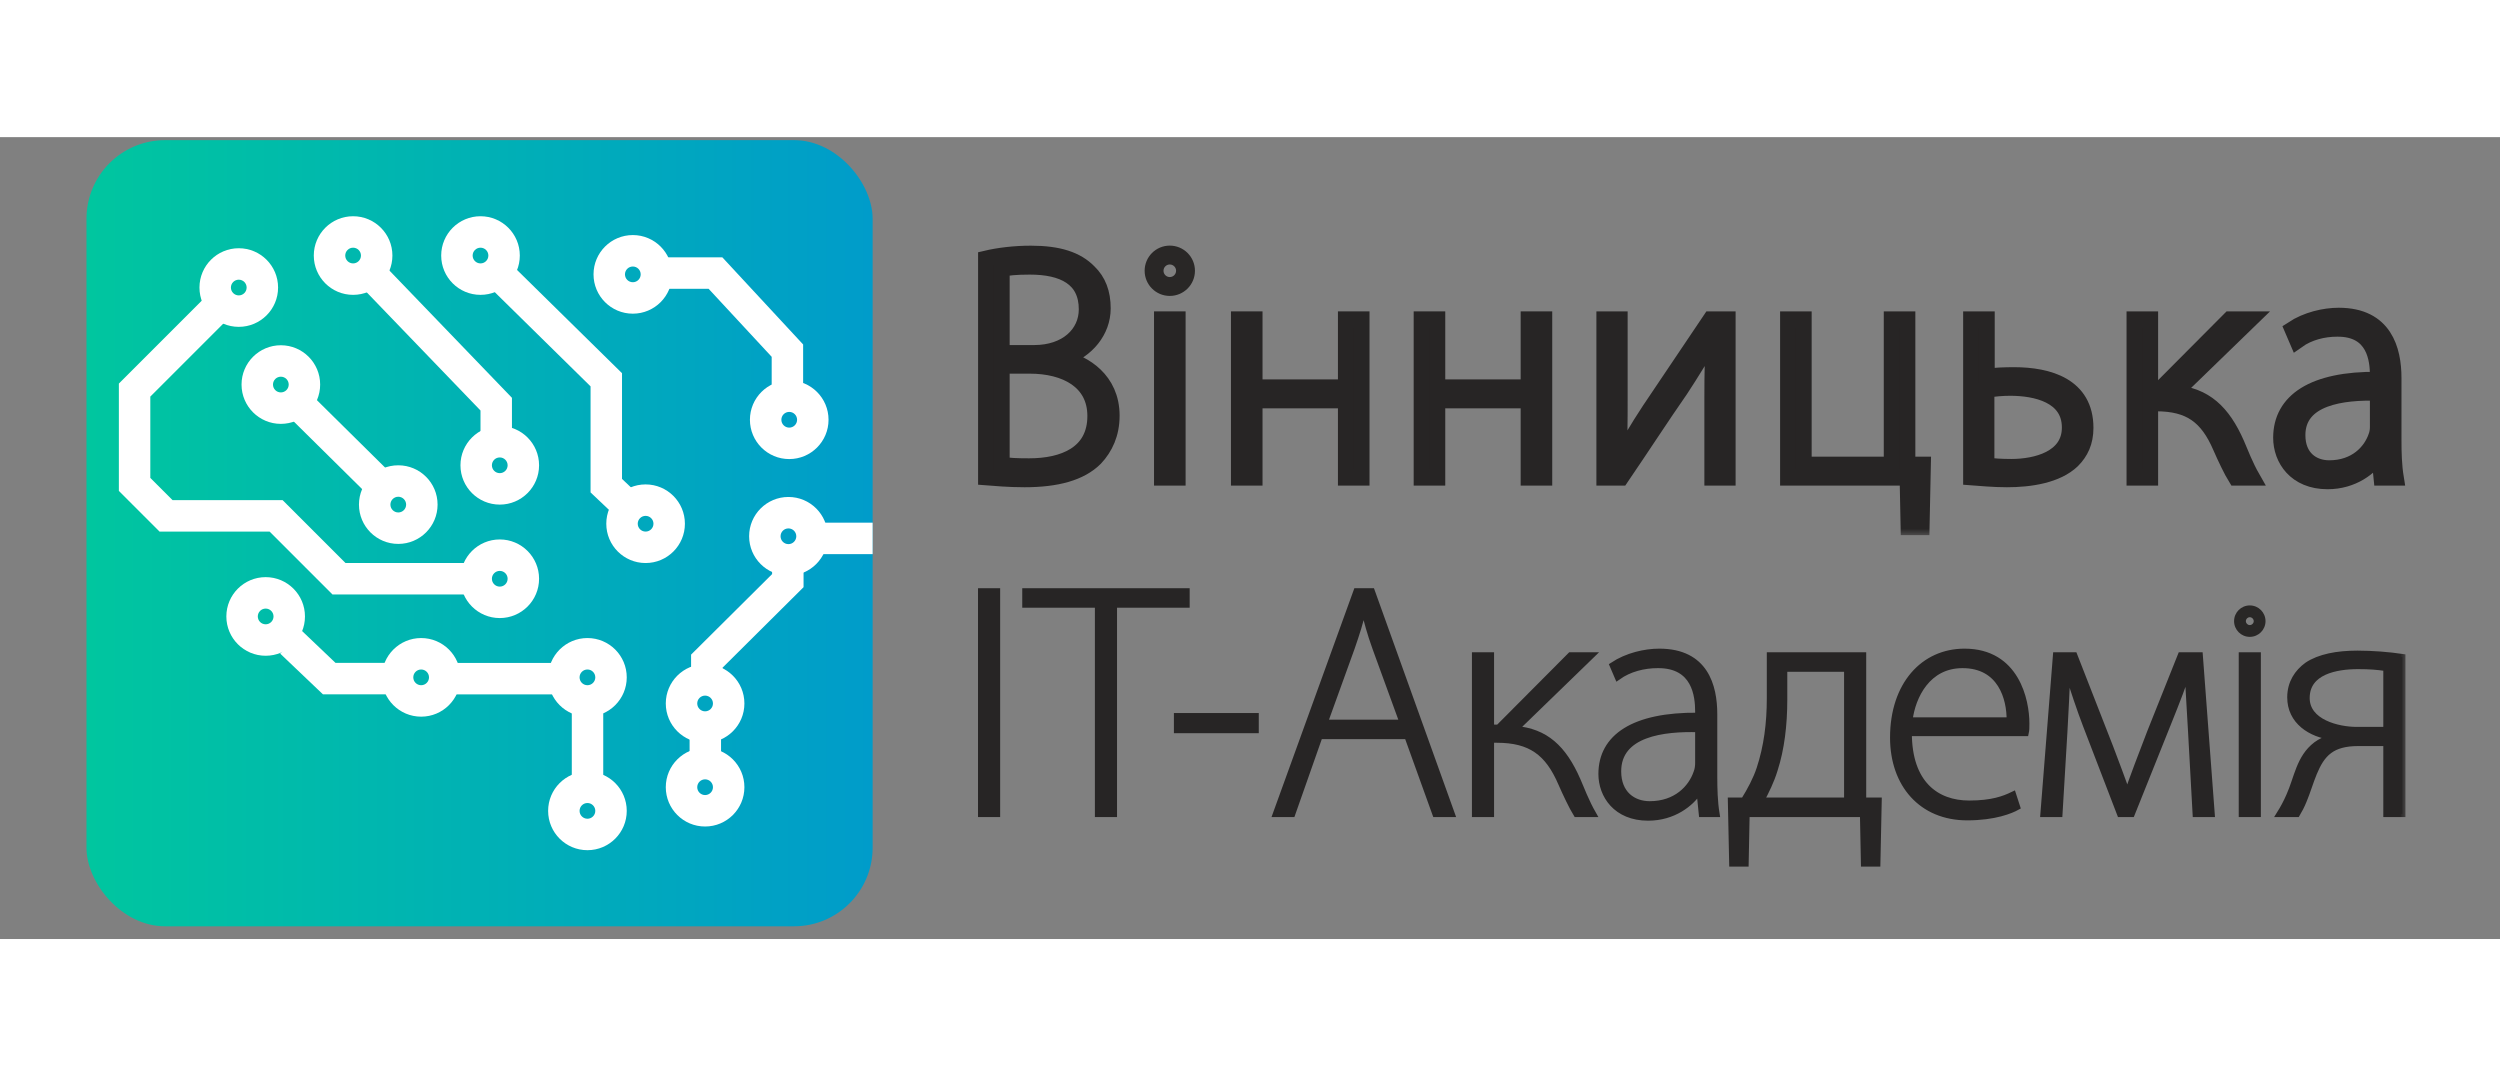 <svg width="151" height="65" viewBox="-5 0 159 51" fill="none" xmlns="http://www.w3.org/2000/svg">
<rect x="-5" y="0" width="159" height="51" fill="#808080" stroke="none"/>
<rect x="0.5" y="0.191" width="50" height="50" rx="5" fill="url(#paint0_linear_225_169)"/>
<path d="M37.392 8.646H40.505L45.079 13.579V16.069" stroke="white" stroke-width="2"/>
<path d="M32.366 36.127V41.1" stroke="white" stroke-width="2"/>
<path d="M13.512 32.126L15.937 34.436H19.576" stroke="white" stroke-width="2"/>
<path d="M23.678 34.441H30.515" stroke="white" stroke-width="2"/>
<path d="M12.686 9.566C12.686 10.947 11.567 12.066 10.186 12.066C8.805 12.066 7.686 10.947 7.686 9.566C7.686 8.185 8.805 7.066 10.186 7.066C11.567 7.066 12.686 8.185 12.686 9.566ZM9.686 9.566C9.686 9.842 9.91 10.066 10.186 10.066C10.462 10.066 10.686 9.842 10.686 9.566C10.686 9.29 10.462 9.066 10.186 9.066C9.91 9.066 9.686 9.29 9.686 9.566Z" fill="white"/>
<path d="M19.957 7.531C19.957 8.912 18.838 10.031 17.457 10.031C16.076 10.031 14.957 8.912 14.957 7.531C14.957 6.151 16.076 5.031 17.457 5.031C18.838 5.031 19.957 6.151 19.957 7.531ZM16.957 7.531C16.957 7.807 17.181 8.031 17.457 8.031C17.733 8.031 17.957 7.807 17.957 7.531C17.957 7.255 17.733 7.031 17.457 7.031C17.181 7.031 16.957 7.255 16.957 7.531Z" fill="white"/>
<path d="M28.06 7.531C28.06 8.912 26.941 10.031 25.56 10.031C24.179 10.031 23.06 8.912 23.06 7.531C23.06 6.151 24.179 5.031 25.56 5.031C26.941 5.031 28.06 6.151 28.06 7.531ZM25.06 7.531C25.06 7.807 25.284 8.031 25.56 8.031C25.836 8.031 26.06 7.807 26.06 7.531C26.06 7.255 25.836 7.031 25.56 7.031C25.284 7.031 25.06 7.255 25.06 7.531Z" fill="white"/>
<path d="M37.748 8.728C37.748 10.108 36.629 11.228 35.248 11.228C33.867 11.228 32.748 10.108 32.748 8.728C32.748 7.347 33.867 6.228 35.248 6.228C36.629 6.228 37.748 7.347 37.748 8.728ZM34.748 8.728C34.748 9.004 34.972 9.228 35.248 9.228C35.524 9.228 35.748 9.004 35.748 8.728C35.748 8.452 35.524 8.228 35.248 8.228C34.972 8.228 34.748 8.452 34.748 8.728Z" fill="white"/>
<path d="M47.695 17.975C47.695 19.355 46.576 20.475 45.195 20.475C43.814 20.475 42.695 19.355 42.695 17.975C42.695 16.594 43.814 15.475 45.195 15.475C46.576 15.475 47.695 16.594 47.695 17.975ZM44.695 17.975C44.695 18.251 44.919 18.475 45.195 18.475C45.471 18.475 45.695 18.251 45.695 17.975C45.695 17.698 45.471 17.475 45.195 17.475C44.919 17.475 44.695 17.698 44.695 17.975Z" fill="white"/>
<path d="M34.861 42.85C34.861 44.231 33.742 45.35 32.361 45.35C30.98 45.35 29.861 44.231 29.861 42.85C29.861 41.469 30.98 40.35 32.361 40.35C33.742 40.35 34.861 41.469 34.861 42.85ZM31.861 42.85C31.861 43.126 32.085 43.35 32.361 43.35C32.637 43.35 32.861 43.126 32.861 42.85C32.861 42.574 32.637 42.35 32.361 42.35C32.085 42.35 31.861 42.574 31.861 42.85Z" fill="white"/>
<path d="M34.861 34.358C34.861 35.739 33.742 36.858 32.361 36.858C30.98 36.858 29.861 35.739 29.861 34.358C29.861 32.977 30.98 31.858 32.361 31.858C33.742 31.858 34.861 32.977 34.861 34.358ZM31.861 34.358C31.861 34.634 32.085 34.858 32.361 34.858C32.637 34.858 32.861 34.634 32.861 34.358C32.861 34.082 32.637 33.858 32.361 33.858C32.085 33.858 31.861 34.082 31.861 34.358Z" fill="white"/>
<path d="M24.285 34.358C24.285 35.739 23.166 36.858 21.785 36.858C20.405 36.858 19.285 35.739 19.285 34.358C19.285 32.977 20.405 31.858 21.785 31.858C23.166 31.858 24.285 32.977 24.285 34.358ZM21.285 34.358C21.285 34.634 21.509 34.858 21.785 34.858C22.061 34.858 22.285 34.634 22.285 34.358C22.285 34.082 22.061 33.858 21.785 33.858C21.509 33.858 21.285 34.082 21.285 34.358Z" fill="white"/>
<path d="M14.396 30.484C14.396 31.865 13.277 32.984 11.896 32.984C10.515 32.984 9.396 31.865 9.396 30.484C9.396 29.104 10.515 27.984 11.896 27.984C13.277 27.984 14.396 29.104 14.396 30.484ZM11.396 30.484C11.396 30.76 11.62 30.984 11.896 30.984C12.172 30.984 12.396 30.76 12.396 30.484C12.396 30.208 12.172 29.984 11.896 29.984C11.62 29.984 11.396 30.208 11.396 30.484Z" fill="white"/>
<path d="M29.285 28.087C29.285 29.468 28.166 30.587 26.785 30.587C25.405 30.587 24.285 29.468 24.285 28.087C24.285 26.706 25.405 25.587 26.785 25.587C28.166 25.587 29.285 26.706 29.285 28.087ZM26.285 28.087C26.285 28.363 26.509 28.587 26.785 28.587C27.061 28.587 27.285 28.363 27.285 28.087C27.285 27.811 27.061 27.587 26.785 27.587C26.509 27.587 26.285 27.811 26.285 28.087Z" fill="white"/>
<path d="M15.362 15.736C15.362 17.116 14.242 18.236 12.862 18.236C11.481 18.236 10.362 17.116 10.362 15.736C10.362 14.355 11.481 13.236 12.862 13.236C14.242 13.236 15.362 14.355 15.362 15.736ZM12.362 15.736C12.362 16.012 12.585 16.236 12.862 16.236C13.138 16.236 13.362 16.012 13.362 15.736C13.362 15.46 13.138 15.236 12.862 15.236C12.585 15.236 12.362 15.46 12.362 15.736Z" fill="white"/>
<path d="M22.83 23.371C22.83 24.752 21.711 25.871 20.33 25.871C18.949 25.871 17.83 24.752 17.83 23.371C17.83 21.99 18.949 20.871 20.33 20.871C21.711 20.871 22.83 21.99 22.83 23.371ZM19.83 23.371C19.83 23.647 20.054 23.871 20.33 23.871C20.606 23.871 20.83 23.647 20.83 23.371C20.83 23.095 20.606 22.871 20.33 22.871C20.054 22.871 19.83 23.095 19.83 23.371Z" fill="white"/>
<path d="M29.285 20.871C29.285 22.252 28.166 23.371 26.785 23.371C25.405 23.371 24.285 22.252 24.285 20.871C24.285 19.49 25.405 18.371 26.785 18.371C28.166 18.371 29.285 19.49 29.285 20.871ZM26.285 20.871C26.285 21.147 26.509 21.371 26.785 21.371C27.061 21.371 27.285 21.147 27.285 20.871C27.285 20.595 27.061 20.371 26.785 20.371C26.509 20.371 26.285 20.595 26.285 20.871Z" fill="white"/>
<path d="M38.56 24.587C38.56 25.968 37.441 27.087 36.06 27.087C34.679 27.087 33.56 25.968 33.56 24.587C33.56 23.206 34.679 22.087 36.06 22.087C37.441 22.087 38.56 23.206 38.56 24.587ZM35.56 24.587C35.56 24.863 35.784 25.087 36.06 25.087C36.336 25.087 36.56 24.863 36.56 24.587C36.56 24.311 36.336 24.087 36.06 24.087C35.784 24.087 35.56 24.311 35.56 24.587Z" fill="white"/>
<path d="M42.344 41.344C42.344 42.725 41.225 43.844 39.844 43.844C38.463 43.844 37.344 42.725 37.344 41.344C37.344 39.963 38.463 38.844 39.844 38.844C41.225 38.844 42.344 39.963 42.344 41.344ZM39.344 41.344C39.344 41.62 39.568 41.844 39.844 41.844C40.12 41.844 40.344 41.62 40.344 41.344C40.344 41.068 40.12 40.844 39.844 40.844C39.568 40.844 39.344 41.068 39.344 41.344Z" fill="white"/>
<path d="M42.344 36.019C42.344 37.4 41.225 38.519 39.844 38.519C38.463 38.519 37.344 37.4 37.344 36.019C37.344 34.638 38.463 33.519 39.844 33.519C41.225 33.519 42.344 34.638 42.344 36.019ZM39.344 36.019C39.344 36.295 39.568 36.519 39.844 36.519C40.12 36.519 40.344 36.295 40.344 36.019C40.344 35.743 40.12 35.519 39.844 35.519C39.568 35.519 39.344 35.743 39.344 36.019Z" fill="white"/>
<path d="M47.644 25.385C47.644 26.765 46.525 27.885 45.144 27.885C43.764 27.885 42.644 26.765 42.644 25.385C42.644 24.004 43.764 22.885 45.144 22.885C46.525 22.885 47.644 24.004 47.644 25.385ZM44.644 25.385C44.644 25.661 44.868 25.885 45.144 25.885C45.42 25.885 45.644 25.661 45.644 25.385C45.644 25.108 45.42 24.885 45.144 24.885C44.868 24.885 44.644 25.108 44.644 25.385Z" fill="white"/>
<path d="M13.859 16.854L19.404 22.335" stroke="white" stroke-width="2"/>
<path d="M18.477 8.587L26.56 16.983V18.937" stroke="white" stroke-width="2"/>
<path d="M8.56 11.087L3.56 16.087V22.087L5.56 24.087H12.56L16.56 28.087H25.56" stroke="white" stroke-width="2"/>
<path d="M26.846 8.83L33.56 15.432V22.167L34.581 23.134" stroke="white" stroke-width="2"/>
<path d="M39.858 38.127V39.108M45.106 27.564V28.207L39.953 33.328L39.953 34.056M47.308 25.52H50.5" stroke="white" stroke-width="2"/>
<mask id="path-28-outside-1_225_169" maskUnits="userSpaceOnUse" x="56.701" y="28.043" width="19" height="16" fill="black">
<rect fill="white" x="56.701" y="28.043" width="19" height="16"/>
<path d="M57.402 28.889V43.043H58.41V28.889H57.402ZM64.835 43.043H65.843V29.729H70.463V28.889H60.215V29.729H64.835V43.043ZM69.861 36.827V37.709H74.859V36.827H69.861Z"/>
</mask>
<path d="M57.402 28.889V43.043H58.41V28.889H57.402ZM64.835 43.043H65.843V29.729H70.463V28.889H60.215V29.729H64.835V43.043ZM69.861 36.827V37.709H74.859V36.827H69.861Z" fill="#272525"/>
<path d="M57.402 28.889V28.689H57.202V28.889H57.402ZM57.402 43.043H57.202V43.243H57.402V43.043ZM58.41 43.043V43.243H58.61V43.043H58.41ZM58.41 28.889H58.61V28.689H58.41V28.889ZM57.202 28.889V43.043H57.602V28.889H57.202ZM57.402 43.243H58.41V42.843H57.402V43.243ZM58.61 43.043V28.889H58.21V43.043H58.61ZM58.41 28.689H57.402V29.089H58.41V28.689ZM64.835 43.043H64.635V43.243H64.835V43.043ZM65.843 43.043V43.243H66.043V43.043H65.843ZM65.843 29.729V29.529H65.643V29.729H65.843ZM70.463 29.729V29.929H70.663V29.729H70.463ZM70.463 28.889H70.663V28.689H70.463V28.889ZM60.215 28.889V28.689H60.015V28.889H60.215ZM60.215 29.729H60.015V29.929H60.215V29.729ZM64.835 29.729H65.035V29.529H64.835V29.729ZM64.835 43.243H65.843V42.843H64.835V43.243ZM66.043 43.043V29.729H65.643V43.043H66.043ZM65.843 29.929H70.463V29.529H65.843V29.929ZM70.663 29.729V28.889H70.263V29.729H70.663ZM70.463 28.689H60.215V29.089H70.463V28.689ZM60.015 28.889V29.729H60.415V28.889H60.015ZM60.215 29.929H64.835V29.529H60.215V29.929ZM64.635 29.729V43.043H65.035V29.729H64.635ZM69.861 36.827V36.627H69.66V36.827H69.861ZM69.861 37.709H69.66V37.909H69.861V37.709ZM74.859 37.709V37.909H75.058V37.709H74.859ZM74.859 36.827H75.058V36.627H74.859V36.827ZM69.66 36.827V37.709H70.061V36.827H69.66ZM69.861 37.909H74.859V37.509H69.861V37.909ZM75.058 37.709V36.827H74.659V37.709H75.058ZM74.859 36.627H69.861V37.027H74.859V36.627Z" fill="#272525" mask="url(#path-28-outside-1_225_169)"/>
<mask id="path-30-outside-2_225_169" maskUnits="userSpaceOnUse" x="75.153" y="27.889" width="73" height="19" fill="black">
<rect fill="white" x="75.153" y="27.889" width="73" height="19"/>
<path d="M84.511 38.087L86.296 43.043H87.325L82.243 28.889H81.277L76.153 43.043H77.182L78.925 38.087H84.511ZM79.24 37.247L80.962 32.48C81.277 31.577 81.508 30.842 81.697 30.023H81.76C81.949 30.821 82.138 31.535 82.495 32.522L84.217 37.247H79.24Z"/>
<path d="M88.815 32.963V43.043H89.823V38.318H90.201C92.343 38.318 93.456 39.137 94.296 41.09C94.59 41.762 94.989 42.602 95.262 43.043H96.312C95.892 42.308 95.556 41.447 95.325 40.901C94.422 38.843 93.288 37.814 91.377 37.646L96.207 32.963H94.884L90.306 37.562H89.823V32.963H88.815Z"/>
<path d="M104.019 36.701C104.019 34.916 103.452 32.732 100.533 32.732C99.63 32.732 98.496 32.984 97.572 33.593L97.887 34.328C98.622 33.803 99.546 33.572 100.428 33.572C102.822 33.551 103.011 35.546 103.011 36.533V36.806C98.895 36.764 96.858 38.171 96.858 40.502C96.858 41.846 97.782 43.274 99.819 43.274C101.436 43.274 102.549 42.371 103.053 41.594H103.095L103.242 43.043H104.166C104.04 42.266 104.019 41.447 104.019 40.649V36.701ZM103.011 39.809C103.011 39.977 102.99 40.208 102.906 40.418C102.57 41.405 101.604 42.434 99.924 42.434C98.874 42.434 97.908 41.783 97.908 40.334C97.908 37.919 100.806 37.583 103.011 37.646V39.809Z"/>
<path d="M107.569 32.963V35.672C107.569 37.289 107.38 38.759 106.918 40.166C106.687 40.859 106.33 41.531 105.91 42.203H105.091L105.175 46.193H106.015L106.078 43.043H113.491L113.554 46.193H114.394L114.478 42.203H113.491V32.963H107.569ZM108.472 33.803H112.483V42.203H107.002C107.317 41.594 107.632 40.985 107.863 40.229C108.283 38.927 108.472 37.415 108.472 35.756V33.803Z"/>
<path d="M123.828 37.898C123.87 37.709 123.87 37.562 123.87 37.289C123.87 35.84 123.24 32.732 119.943 32.732C117.339 32.732 115.407 34.832 115.407 38.192C115.407 41.153 117.213 43.253 120.111 43.253C121.875 43.253 122.904 42.812 123.282 42.602L123.03 41.825C122.463 42.098 121.707 42.392 120.237 42.392C118.137 42.392 116.394 41.111 116.394 37.898H123.828ZM116.436 37.1C116.625 35.546 117.591 33.572 119.817 33.572C122.253 33.572 122.841 35.693 122.82 37.1H116.436Z"/>
<path d="M124.968 43.043H125.976L126.291 37.772C126.354 36.512 126.438 35.231 126.459 34.076H126.543C126.816 35 127.32 36.491 127.677 37.415L129.84 43.043H130.575L132.864 37.331C133.473 35.819 133.893 34.727 134.082 34.076H134.145C134.208 35.357 134.292 36.512 134.355 37.73L134.649 43.043H135.657L134.901 32.963H133.704L131.751 37.856C131.289 39.032 130.575 40.943 130.302 41.741H130.281C130.05 41.027 129.525 39.662 129.21 38.822L126.921 32.963H125.766L124.968 43.043Z"/>
<path d="M138.591 43.043V32.963H137.583V43.043H138.591Z"/>
<path d="M147.786 33.068C146.925 32.942 145.896 32.858 144.93 32.858C143.649 32.858 142.515 33.068 141.738 33.593C141.129 34.034 140.667 34.706 140.667 35.63C140.667 37.142 141.948 37.982 143.376 38.15V38.192C142.935 38.255 142.599 38.444 142.305 38.654C141.234 39.473 141.108 40.775 140.604 41.888C140.415 42.329 140.205 42.707 139.995 43.043H141.087C141.213 42.833 141.381 42.518 141.507 42.203C141.969 41.111 142.242 39.662 143.145 39.011C143.565 38.696 144.153 38.528 144.972 38.528H146.778V43.043H147.786V33.068ZM146.778 37.709C146.274 37.709 145.812 37.709 144.888 37.709C143.691 37.709 141.696 37.226 141.696 35.672C141.696 33.971 143.586 33.635 144.972 33.635C145.728 33.635 146.211 33.677 146.778 33.761V37.709Z"/>
</mask>
<path d="M84.511 38.087L86.296 43.043H87.325L82.243 28.889H81.277L76.153 43.043H77.182L78.925 38.087H84.511ZM79.24 37.247L80.962 32.48C81.277 31.577 81.508 30.842 81.697 30.023H81.76C81.949 30.821 82.138 31.535 82.495 32.522L84.217 37.247H79.24Z" fill="#272525"/>
<path d="M88.815 32.963V43.043H89.823V38.318H90.201C92.343 38.318 93.456 39.137 94.296 41.09C94.59 41.762 94.989 42.602 95.262 43.043H96.312C95.892 42.308 95.556 41.447 95.325 40.901C94.422 38.843 93.288 37.814 91.377 37.646L96.207 32.963H94.884L90.306 37.562H89.823V32.963H88.815Z" fill="#272525"/>
<path d="M104.019 36.701C104.019 34.916 103.452 32.732 100.533 32.732C99.63 32.732 98.496 32.984 97.572 33.593L97.887 34.328C98.622 33.803 99.546 33.572 100.428 33.572C102.822 33.551 103.011 35.546 103.011 36.533V36.806C98.895 36.764 96.858 38.171 96.858 40.502C96.858 41.846 97.782 43.274 99.819 43.274C101.436 43.274 102.549 42.371 103.053 41.594H103.095L103.242 43.043H104.166C104.04 42.266 104.019 41.447 104.019 40.649V36.701ZM103.011 39.809C103.011 39.977 102.99 40.208 102.906 40.418C102.57 41.405 101.604 42.434 99.924 42.434C98.874 42.434 97.908 41.783 97.908 40.334C97.908 37.919 100.806 37.583 103.011 37.646V39.809Z" fill="#272525"/>
<path d="M107.569 32.963V35.672C107.569 37.289 107.38 38.759 106.918 40.166C106.687 40.859 106.33 41.531 105.91 42.203H105.091L105.175 46.193H106.015L106.078 43.043H113.491L113.554 46.193H114.394L114.478 42.203H113.491V32.963H107.569ZM108.472 33.803H112.483V42.203H107.002C107.317 41.594 107.632 40.985 107.863 40.229C108.283 38.927 108.472 37.415 108.472 35.756V33.803Z" fill="#272525"/>
<path d="M123.828 37.898C123.87 37.709 123.87 37.562 123.87 37.289C123.87 35.84 123.24 32.732 119.943 32.732C117.339 32.732 115.407 34.832 115.407 38.192C115.407 41.153 117.213 43.253 120.111 43.253C121.875 43.253 122.904 42.812 123.282 42.602L123.03 41.825C122.463 42.098 121.707 42.392 120.237 42.392C118.137 42.392 116.394 41.111 116.394 37.898H123.828ZM116.436 37.1C116.625 35.546 117.591 33.572 119.817 33.572C122.253 33.572 122.841 35.693 122.82 37.1H116.436Z" fill="#272525"/>
<path d="M124.968 43.043H125.976L126.291 37.772C126.354 36.512 126.438 35.231 126.459 34.076H126.543C126.816 35 127.32 36.491 127.677 37.415L129.84 43.043H130.575L132.864 37.331C133.473 35.819 133.893 34.727 134.082 34.076H134.145C134.208 35.357 134.292 36.512 134.355 37.73L134.649 43.043H135.657L134.901 32.963H133.704L131.751 37.856C131.289 39.032 130.575 40.943 130.302 41.741H130.281C130.05 41.027 129.525 39.662 129.21 38.822L126.921 32.963H125.766L124.968 43.043Z" fill="#272525"/>
<path d="M138.591 43.043V32.963H137.583V43.043H138.591Z" fill="#272525"/>
<path d="M147.786 33.068C146.925 32.942 145.896 32.858 144.93 32.858C143.649 32.858 142.515 33.068 141.738 33.593C141.129 34.034 140.667 34.706 140.667 35.63C140.667 37.142 141.948 37.982 143.376 38.15V38.192C142.935 38.255 142.599 38.444 142.305 38.654C141.234 39.473 141.108 40.775 140.604 41.888C140.415 42.329 140.205 42.707 139.995 43.043H141.087C141.213 42.833 141.381 42.518 141.507 42.203C141.969 41.111 142.242 39.662 143.145 39.011C143.565 38.696 144.153 38.528 144.972 38.528H146.778V43.043H147.786V33.068ZM146.778 37.709C146.274 37.709 145.812 37.709 144.888 37.709C143.691 37.709 141.696 37.226 141.696 35.672C141.696 33.971 143.586 33.635 144.972 33.635C145.728 33.635 146.211 33.677 146.778 33.761V37.709Z" fill="#272525"/>
<path d="M84.511 38.087L86.296 43.043H87.325L82.243 28.889H81.277L76.153 43.043H77.182L78.925 38.087H84.511ZM79.24 37.247L80.962 32.48C81.277 31.577 81.508 30.842 81.697 30.023H81.76C81.949 30.821 82.138 31.535 82.495 32.522L84.217 37.247H79.24Z" stroke="#272525" stroke-width="0.4" mask="url(#path-30-outside-2_225_169)"/>
<path d="M88.815 32.963V43.043H89.823V38.318H90.201C92.343 38.318 93.456 39.137 94.296 41.09C94.59 41.762 94.989 42.602 95.262 43.043H96.312C95.892 42.308 95.556 41.447 95.325 40.901C94.422 38.843 93.288 37.814 91.377 37.646L96.207 32.963H94.884L90.306 37.562H89.823V32.963H88.815Z" stroke="#272525" stroke-width="0.4" mask="url(#path-30-outside-2_225_169)"/>
<path d="M104.019 36.701C104.019 34.916 103.452 32.732 100.533 32.732C99.63 32.732 98.496 32.984 97.572 33.593L97.887 34.328C98.622 33.803 99.546 33.572 100.428 33.572C102.822 33.551 103.011 35.546 103.011 36.533V36.806C98.895 36.764 96.858 38.171 96.858 40.502C96.858 41.846 97.782 43.274 99.819 43.274C101.436 43.274 102.549 42.371 103.053 41.594H103.095L103.242 43.043H104.166C104.04 42.266 104.019 41.447 104.019 40.649V36.701ZM103.011 39.809C103.011 39.977 102.99 40.208 102.906 40.418C102.57 41.405 101.604 42.434 99.924 42.434C98.874 42.434 97.908 41.783 97.908 40.334C97.908 37.919 100.806 37.583 103.011 37.646V39.809Z" stroke="#272525" stroke-width="0.4" mask="url(#path-30-outside-2_225_169)"/>
<path d="M107.569 32.963V35.672C107.569 37.289 107.38 38.759 106.918 40.166C106.687 40.859 106.33 41.531 105.91 42.203H105.091L105.175 46.193H106.015L106.078 43.043H113.491L113.554 46.193H114.394L114.478 42.203H113.491V32.963H107.569ZM108.472 33.803H112.483V42.203H107.002C107.317 41.594 107.632 40.985 107.863 40.229C108.283 38.927 108.472 37.415 108.472 35.756V33.803Z" stroke="#272525" stroke-width="0.4" mask="url(#path-30-outside-2_225_169)"/>
<path d="M123.828 37.898C123.87 37.709 123.87 37.562 123.87 37.289C123.87 35.84 123.24 32.732 119.943 32.732C117.339 32.732 115.407 34.832 115.407 38.192C115.407 41.153 117.213 43.253 120.111 43.253C121.875 43.253 122.904 42.812 123.282 42.602L123.03 41.825C122.463 42.098 121.707 42.392 120.237 42.392C118.137 42.392 116.394 41.111 116.394 37.898H123.828ZM116.436 37.1C116.625 35.546 117.591 33.572 119.817 33.572C122.253 33.572 122.841 35.693 122.82 37.1H116.436Z" stroke="#272525" stroke-width="0.4" mask="url(#path-30-outside-2_225_169)"/>
<path d="M124.968 43.043H125.976L126.291 37.772C126.354 36.512 126.438 35.231 126.459 34.076H126.543C126.816 35 127.32 36.491 127.677 37.415L129.84 43.043H130.575L132.864 37.331C133.473 35.819 133.893 34.727 134.082 34.076H134.145C134.208 35.357 134.292 36.512 134.355 37.73L134.649 43.043H135.657L134.901 32.963H133.704L131.751 37.856C131.289 39.032 130.575 40.943 130.302 41.741H130.281C130.05 41.027 129.525 39.662 129.21 38.822L126.921 32.963H125.766L124.968 43.043Z" stroke="#272525" stroke-width="0.4" mask="url(#path-30-outside-2_225_169)"/>
<path d="M138.591 43.043V32.963H137.583V43.043H138.591Z" stroke="#272525" stroke-width="0.4" mask="url(#path-30-outside-2_225_169)"/>
<path d="M147.786 33.068C146.925 32.942 145.896 32.858 144.93 32.858C143.649 32.858 142.515 33.068 141.738 33.593C141.129 34.034 140.667 34.706 140.667 35.63C140.667 37.142 141.948 37.982 143.376 38.15V38.192C142.935 38.255 142.599 38.444 142.305 38.654C141.234 39.473 141.108 40.775 140.604 41.888C140.415 42.329 140.205 42.707 139.995 43.043H141.087C141.213 42.833 141.381 42.518 141.507 42.203C141.969 41.111 142.242 39.662 143.145 39.011C143.565 38.696 144.153 38.528 144.972 38.528H146.778V43.043H147.786V33.068ZM146.778 37.709C146.274 37.709 145.812 37.709 144.888 37.709C143.691 37.709 141.696 37.226 141.696 35.672C141.696 33.971 143.586 33.635 144.972 33.635C145.728 33.635 146.211 33.677 146.778 33.761V37.709Z" stroke="#272525" stroke-width="0.4" mask="url(#path-30-outside-2_225_169)"/>
<path d="M139.087 30.783C139.087 31.335 138.639 31.783 138.087 31.783C137.535 31.783 137.087 31.335 137.087 30.783C137.087 30.231 137.535 29.783 138.087 29.783C138.639 29.783 139.087 30.231 139.087 30.783ZM137.837 30.783C137.837 30.921 137.949 31.033 138.087 31.033C138.225 31.033 138.337 30.921 138.337 30.783C138.337 30.645 138.225 30.533 138.087 30.533C137.949 30.533 137.837 30.645 137.837 30.783Z" fill="#292726"/>
<mask id="path-32-outside-3_225_169" maskUnits="userSpaceOnUse" x="56.706" y="6.403" width="92" height="19" fill="black">
<rect fill="white" x="56.706" y="6.403" width="92" height="19"/>
<path d="M57.706 21.641C58.273 21.683 59.092 21.767 60.163 21.767C62.179 21.767 63.712 21.368 64.657 20.423C65.287 19.751 65.707 18.869 65.707 17.714C65.707 15.404 63.901 14.375 62.704 14.102V14.039C64.111 13.556 65.14 12.338 65.14 10.889C65.14 9.902 64.846 9.146 64.258 8.579C63.481 7.781 62.326 7.403 60.562 7.403C59.512 7.403 58.504 7.529 57.706 7.718V21.641ZM58.714 8.39C59.029 8.306 59.575 8.243 60.499 8.243C62.599 8.243 64.111 8.957 64.111 10.952C64.111 12.506 62.83 13.724 60.772 13.724H58.714V8.39ZM58.714 14.543H60.499C62.746 14.543 64.657 15.509 64.657 17.735C64.657 20.15 62.62 20.927 60.457 20.927C59.701 20.927 59.134 20.906 58.714 20.822V14.543Z"/>
<path d="M69.904 21.662V11.582H68.896V21.662H69.904Z"/>
<path d="M73.789 11.582V21.662H74.797V16.748H80.593V21.662H81.601V11.582H80.593V15.908H74.797V11.582H73.789Z"/>
<path d="M85.41 11.582V21.662H86.418V16.748H92.214V21.662H93.222V11.582H92.214V15.908H86.418V11.582H85.41Z"/>
<path d="M97.031 11.582V21.662H98.102C99.404 19.751 100.727 17.714 101.882 16.055C102.596 14.963 103.142 14.081 103.961 12.653H104.003C103.919 13.955 103.898 14.942 103.898 16.622V21.662H104.885V11.582H103.793L99.908 17.357C99.068 18.638 98.69 19.31 97.976 20.57L97.934 20.549C98.018 19.058 98.018 18.134 98.018 16.559V11.582H97.031Z"/>
<path d="M108.714 11.582V21.662H116.316L116.379 24.812H117.219L117.303 20.822H116.316V11.582H115.308V20.822H109.722V11.582H108.714Z"/>
<path d="M120.356 11.582V21.641C120.944 21.683 121.742 21.767 122.645 21.767C124.115 21.767 125.816 21.515 126.803 20.57C127.328 20.045 127.643 19.394 127.643 18.491C127.643 15.803 125.291 15.131 123.086 15.131C122.54 15.131 121.805 15.152 121.364 15.236V11.582H120.356ZM121.343 16.076C121.868 15.992 122.351 15.95 122.855 15.95C124.472 15.95 126.635 16.412 126.635 18.47C126.635 20.444 124.493 20.969 122.918 20.969C122.246 20.969 121.763 20.927 121.343 20.885V16.076Z"/>
<path d="M130.748 11.582V21.662H131.756V16.937H132.134C134.276 16.937 135.389 17.756 136.229 19.709C136.523 20.381 136.922 21.221 137.195 21.662H138.245C137.825 20.927 137.489 20.066 137.258 19.52C136.355 17.462 135.221 16.433 133.31 16.265L138.14 11.582H136.817L132.239 16.181H131.756V11.582H130.748Z"/>
<path d="M147.234 15.32C147.234 13.535 146.667 11.351 143.748 11.351C142.845 11.351 141.711 11.603 140.787 12.212L141.102 12.947C141.837 12.422 142.761 12.191 143.643 12.191C146.037 12.17 146.226 14.165 146.226 15.152V15.425C142.11 15.383 140.073 16.79 140.073 19.121C140.073 20.465 140.997 21.893 143.034 21.893C144.651 21.893 145.764 20.99 146.268 20.213H146.31L146.457 21.662H147.381C147.255 20.885 147.234 20.066 147.234 19.268V15.32ZM146.226 18.428C146.226 18.596 146.205 18.827 146.121 19.037C145.785 20.024 144.819 21.053 143.139 21.053C142.089 21.053 141.123 20.402 141.123 18.953C141.123 16.538 144.021 16.202 146.226 16.265V18.428Z"/>
</mask>
<path d="M57.706 21.641C58.273 21.683 59.092 21.767 60.163 21.767C62.179 21.767 63.712 21.368 64.657 20.423C65.287 19.751 65.707 18.869 65.707 17.714C65.707 15.404 63.901 14.375 62.704 14.102V14.039C64.111 13.556 65.14 12.338 65.14 10.889C65.14 9.902 64.846 9.146 64.258 8.579C63.481 7.781 62.326 7.403 60.562 7.403C59.512 7.403 58.504 7.529 57.706 7.718V21.641ZM58.714 8.39C59.029 8.306 59.575 8.243 60.499 8.243C62.599 8.243 64.111 8.957 64.111 10.952C64.111 12.506 62.83 13.724 60.772 13.724H58.714V8.39ZM58.714 14.543H60.499C62.746 14.543 64.657 15.509 64.657 17.735C64.657 20.15 62.62 20.927 60.457 20.927C59.701 20.927 59.134 20.906 58.714 20.822V14.543Z" fill="#272525"/>
<path d="M69.904 21.662V11.582H68.896V21.662H69.904Z" fill="#272525"/>
<path d="M73.789 11.582V21.662H74.797V16.748H80.593V21.662H81.601V11.582H80.593V15.908H74.797V11.582H73.789Z" fill="#272525"/>
<path d="M85.41 11.582V21.662H86.418V16.748H92.214V21.662H93.222V11.582H92.214V15.908H86.418V11.582H85.41Z" fill="#272525"/>
<path d="M97.031 11.582V21.662H98.102C99.404 19.751 100.727 17.714 101.882 16.055C102.596 14.963 103.142 14.081 103.961 12.653H104.003C103.919 13.955 103.898 14.942 103.898 16.622V21.662H104.885V11.582H103.793L99.908 17.357C99.068 18.638 98.69 19.31 97.976 20.57L97.934 20.549C98.018 19.058 98.018 18.134 98.018 16.559V11.582H97.031Z" fill="#272525"/>
<path d="M108.714 11.582V21.662H116.316L116.379 24.812H117.219L117.303 20.822H116.316V11.582H115.308V20.822H109.722V11.582H108.714Z" fill="#272525"/>
<path d="M120.356 11.582V21.641C120.944 21.683 121.742 21.767 122.645 21.767C124.115 21.767 125.816 21.515 126.803 20.57C127.328 20.045 127.643 19.394 127.643 18.491C127.643 15.803 125.291 15.131 123.086 15.131C122.54 15.131 121.805 15.152 121.364 15.236V11.582H120.356ZM121.343 16.076C121.868 15.992 122.351 15.95 122.855 15.95C124.472 15.95 126.635 16.412 126.635 18.47C126.635 20.444 124.493 20.969 122.918 20.969C122.246 20.969 121.763 20.927 121.343 20.885V16.076Z" fill="#272525"/>
<path d="M130.748 11.582V21.662H131.756V16.937H132.134C134.276 16.937 135.389 17.756 136.229 19.709C136.523 20.381 136.922 21.221 137.195 21.662H138.245C137.825 20.927 137.489 20.066 137.258 19.52C136.355 17.462 135.221 16.433 133.31 16.265L138.14 11.582H136.817L132.239 16.181H131.756V11.582H130.748Z" fill="#272525"/>
<path d="M147.234 15.32C147.234 13.535 146.667 11.351 143.748 11.351C142.845 11.351 141.711 11.603 140.787 12.212L141.102 12.947C141.837 12.422 142.761 12.191 143.643 12.191C146.037 12.17 146.226 14.165 146.226 15.152V15.425C142.11 15.383 140.073 16.79 140.073 19.121C140.073 20.465 140.997 21.893 143.034 21.893C144.651 21.893 145.764 20.99 146.268 20.213H146.31L146.457 21.662H147.381C147.255 20.885 147.234 20.066 147.234 19.268V15.32ZM146.226 18.428C146.226 18.596 146.205 18.827 146.121 19.037C145.785 20.024 144.819 21.053 143.139 21.053C142.089 21.053 141.123 20.402 141.123 18.953C141.123 16.538 144.021 16.202 146.226 16.265V18.428Z" fill="#272525"/>
<path d="M57.706 21.641C58.273 21.683 59.092 21.767 60.163 21.767C62.179 21.767 63.712 21.368 64.657 20.423C65.287 19.751 65.707 18.869 65.707 17.714C65.707 15.404 63.901 14.375 62.704 14.102V14.039C64.111 13.556 65.14 12.338 65.14 10.889C65.14 9.902 64.846 9.146 64.258 8.579C63.481 7.781 62.326 7.403 60.562 7.403C59.512 7.403 58.504 7.529 57.706 7.718V21.641ZM58.714 8.39C59.029 8.306 59.575 8.243 60.499 8.243C62.599 8.243 64.111 8.957 64.111 10.952C64.111 12.506 62.83 13.724 60.772 13.724H58.714V8.39ZM58.714 14.543H60.499C62.746 14.543 64.657 15.509 64.657 17.735C64.657 20.15 62.62 20.927 60.457 20.927C59.701 20.927 59.134 20.906 58.714 20.822V14.543Z" stroke="#272525" mask="url(#path-32-outside-3_225_169)"/>
<path d="M69.904 21.662V11.582H68.896V21.662H69.904Z" stroke="#272525" mask="url(#path-32-outside-3_225_169)"/>
<path d="M73.789 11.582V21.662H74.797V16.748H80.593V21.662H81.601V11.582H80.593V15.908H74.797V11.582H73.789Z" stroke="#272525" mask="url(#path-32-outside-3_225_169)"/>
<path d="M85.41 11.582V21.662H86.418V16.748H92.214V21.662H93.222V11.582H92.214V15.908H86.418V11.582H85.41Z" stroke="#272525" mask="url(#path-32-outside-3_225_169)"/>
<path d="M97.031 11.582V21.662H98.102C99.404 19.751 100.727 17.714 101.882 16.055C102.596 14.963 103.142 14.081 103.961 12.653H104.003C103.919 13.955 103.898 14.942 103.898 16.622V21.662H104.885V11.582H103.793L99.908 17.357C99.068 18.638 98.69 19.31 97.976 20.57L97.934 20.549C98.018 19.058 98.018 18.134 98.018 16.559V11.582H97.031Z" stroke="#272525" mask="url(#path-32-outside-3_225_169)"/>
<path d="M108.714 11.582V21.662H116.316L116.379 24.812H117.219L117.303 20.822H116.316V11.582H115.308V20.822H109.722V11.582H108.714Z" stroke="#272525" mask="url(#path-32-outside-3_225_169)"/>
<path d="M120.356 11.582V21.641C120.944 21.683 121.742 21.767 122.645 21.767C124.115 21.767 125.816 21.515 126.803 20.57C127.328 20.045 127.643 19.394 127.643 18.491C127.643 15.803 125.291 15.131 123.086 15.131C122.54 15.131 121.805 15.152 121.364 15.236V11.582H120.356ZM121.343 16.076C121.868 15.992 122.351 15.95 122.855 15.95C124.472 15.95 126.635 16.412 126.635 18.47C126.635 20.444 124.493 20.969 122.918 20.969C122.246 20.969 121.763 20.927 121.343 20.885V16.076Z" stroke="#272525" mask="url(#path-32-outside-3_225_169)"/>
<path d="M130.748 11.582V21.662H131.756V16.937H132.134C134.276 16.937 135.389 17.756 136.229 19.709C136.523 20.381 136.922 21.221 137.195 21.662H138.245C137.825 20.927 137.489 20.066 137.258 19.52C136.355 17.462 135.221 16.433 133.31 16.265L138.14 11.582H136.817L132.239 16.181H131.756V11.582H130.748Z" stroke="#272525" mask="url(#path-32-outside-3_225_169)"/>
<path d="M147.234 15.32C147.234 13.535 146.667 11.351 143.748 11.351C142.845 11.351 141.711 11.603 140.787 12.212L141.102 12.947C141.837 12.422 142.761 12.191 143.643 12.191C146.037 12.17 146.226 14.165 146.226 15.152V15.425C142.11 15.383 140.073 16.79 140.073 19.121C140.073 20.465 140.997 21.893 143.034 21.893C144.651 21.893 145.764 20.99 146.268 20.213H146.31L146.457 21.662H147.381C147.255 20.885 147.234 20.066 147.234 19.268V15.32ZM146.226 18.428C146.226 18.596 146.205 18.827 146.121 19.037C145.785 20.024 144.819 21.053 143.139 21.053C142.089 21.053 141.123 20.402 141.123 18.953C141.123 16.538 144.021 16.202 146.226 16.265V18.428Z" stroke="#272525" mask="url(#path-32-outside-3_225_169)"/>
<path d="M70.999 8.499C70.999 9.383 70.282 10.099 69.398 10.099C68.515 10.099 67.799 9.383 67.799 8.499C67.799 7.615 68.515 6.899 69.398 6.899C70.282 6.899 70.999 7.615 70.999 8.499ZM68.999 8.499C68.999 8.72 69.177 8.899 69.398 8.899C69.619 8.899 69.799 8.72 69.799 8.499C69.799 8.278 69.619 8.099 69.398 8.099C69.177 8.099 68.999 8.278 68.999 8.499Z" fill="#292726"/>
<defs>
<linearGradient id="paint0_linear_225_169" x1="0.5" y1="25.191" x2="50.5" y2="25.191" gradientUnits="userSpaceOnUse">
<stop stop-color="#00C69F"/>
<stop offset="1" stop-color="#009CCA"/>
</linearGradient>
</defs>
</svg>
